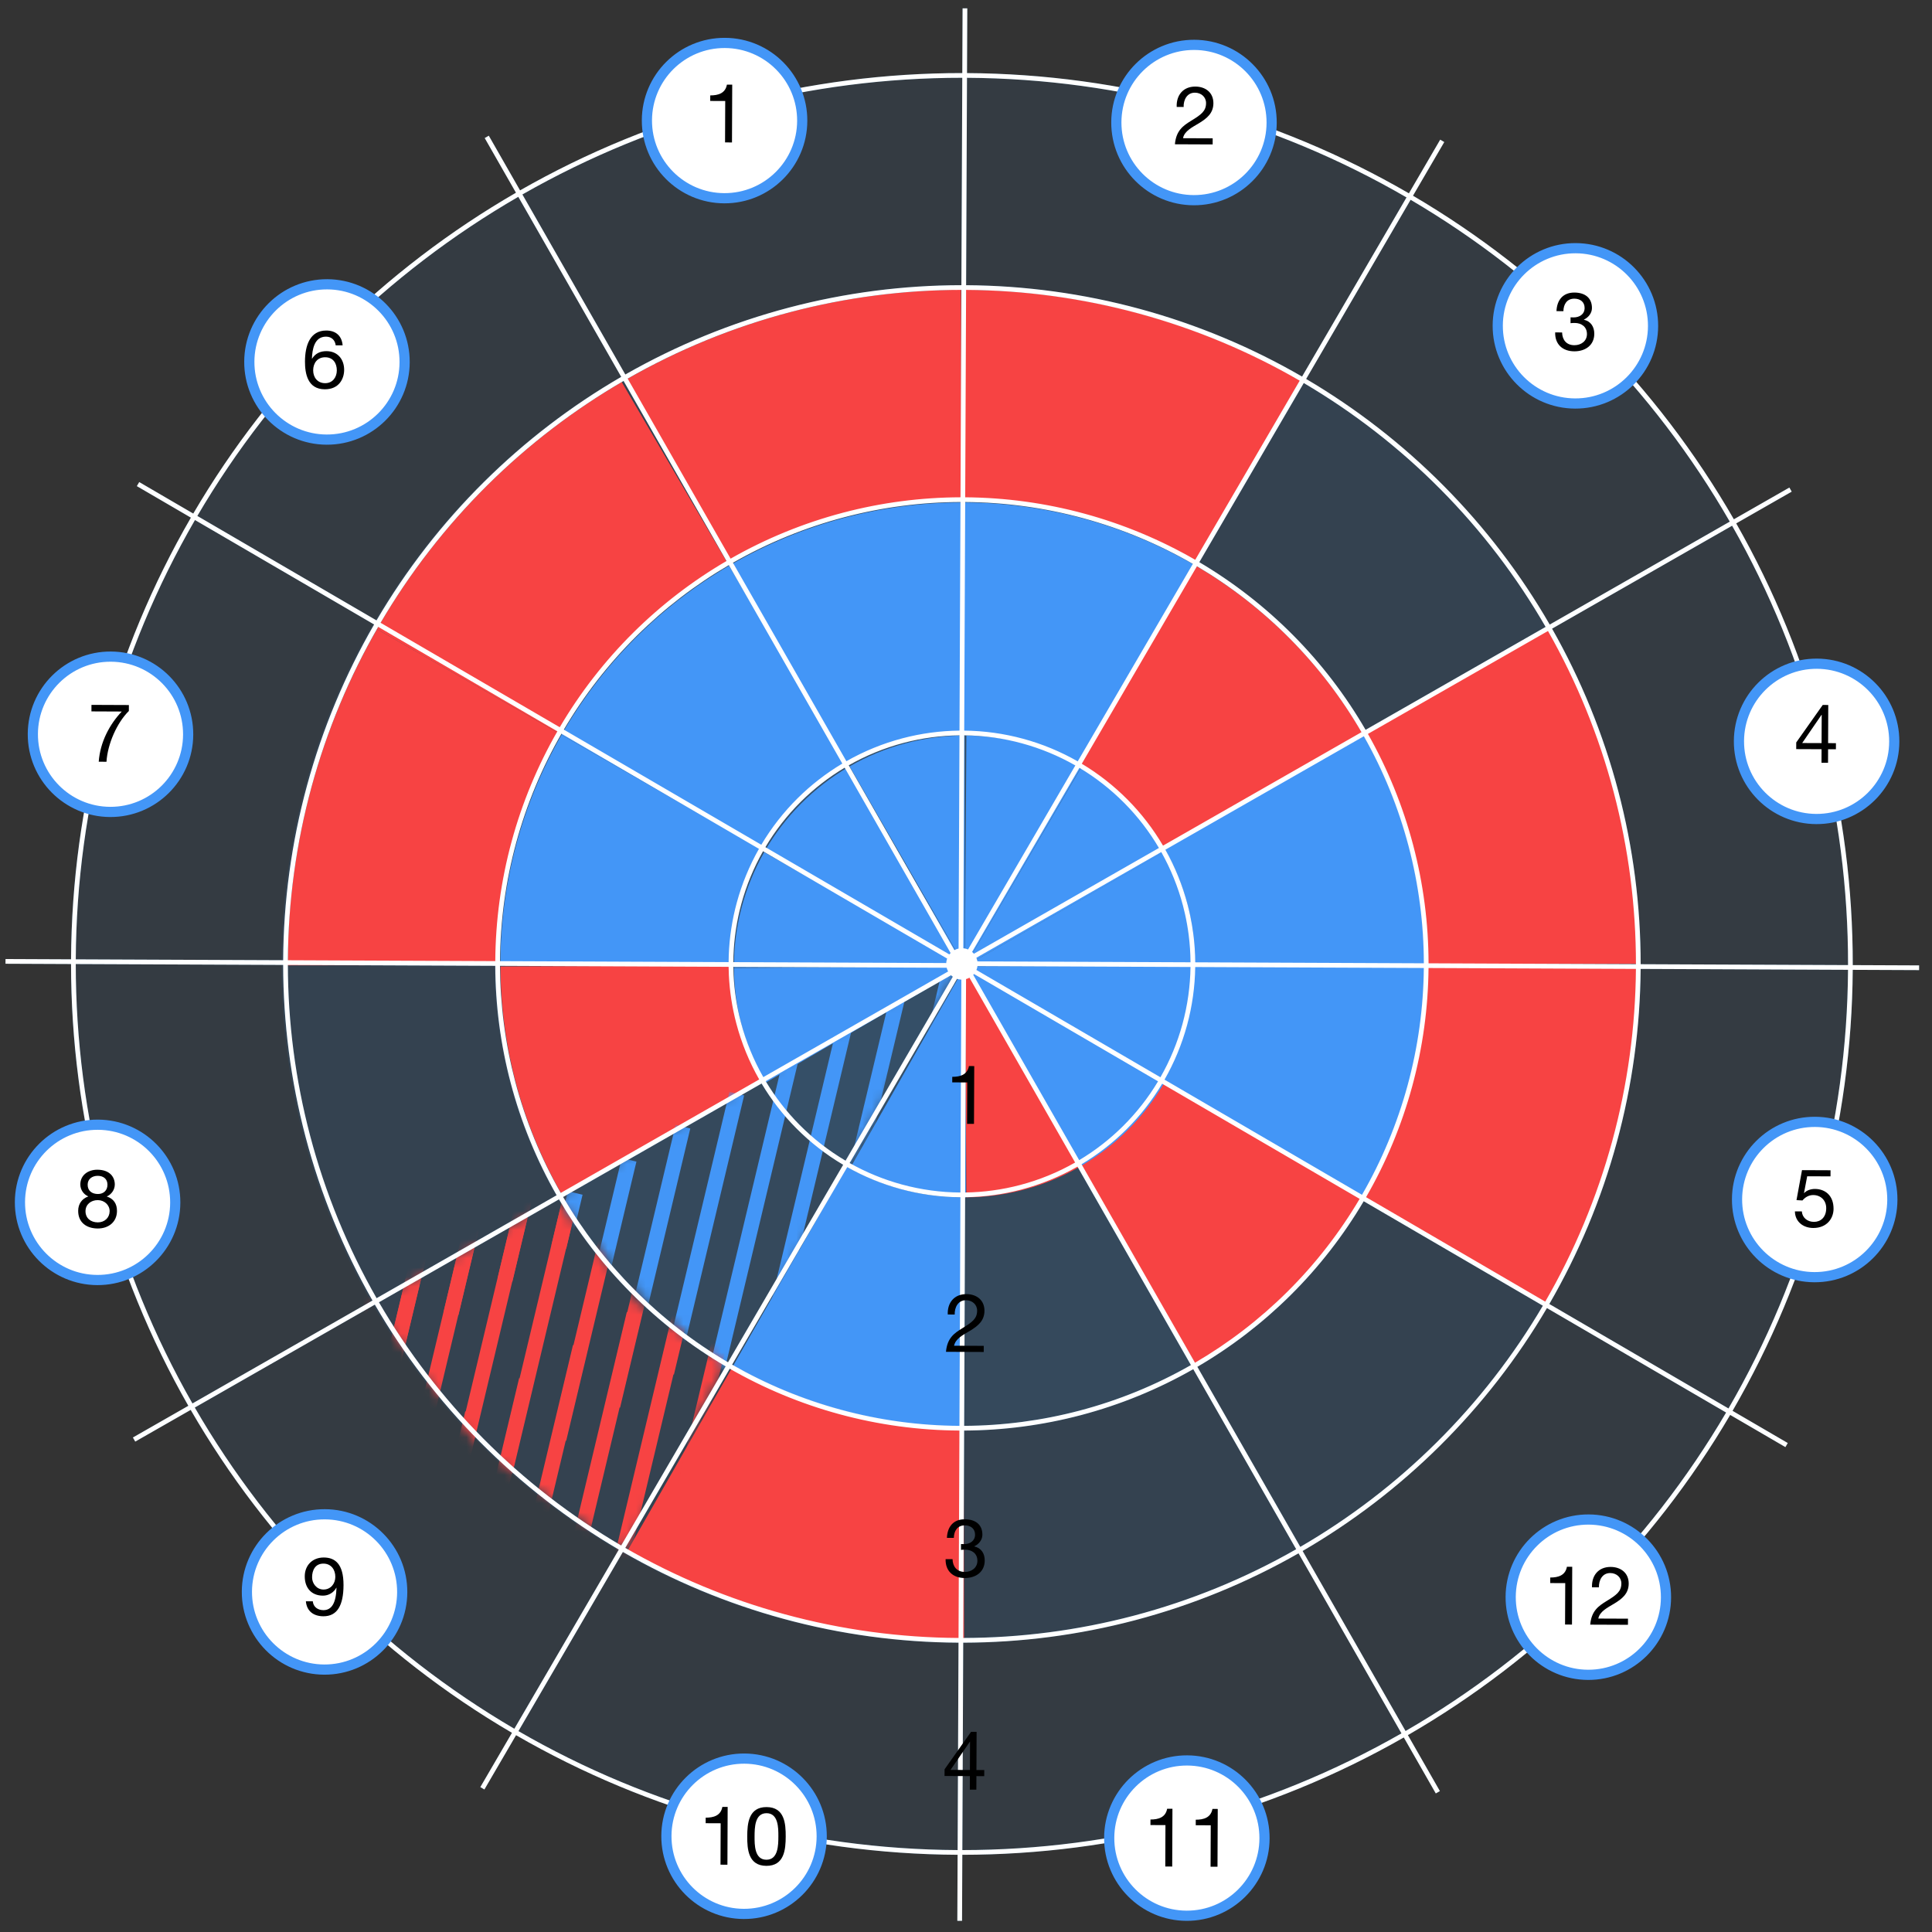 <svg width="205" height="205" viewBox="0 0 205 205" fill="none" xmlns="http://www.w3.org/2000/svg">
<rect x="0" y="0" width="205" height="205" fill="#333333" stroke="none"/>
<g style="mix-blend-mode:darken" opacity="0.3">
<path fill-rule="evenodd" clip-rule="evenodd" d="M102.637 0.887L102.608 7.756C110.783 7.803 118.954 8.91 126.91 11.077C134.85 13.24 142.438 16.421 149.496 20.515L152.816 14.82L153.248 15.072L149.928 20.767C156.935 24.881 163.412 29.899 169.183 35.718C174.955 41.538 179.92 48.058 183.976 55.101L189.866 51.733L190.114 52.167L184.225 55.535C188.259 62.625 191.376 70.239 193.472 78.195C195.563 86.131 196.603 94.269 196.592 102.406L203.632 102.436L203.63 102.936L196.59 102.906C196.536 111.054 195.429 119.196 193.269 127.125C191.107 135.061 187.929 142.646 183.837 149.701L189.695 153.116L189.444 153.548L183.585 150.133C179.47 157.144 174.45 163.625 168.628 169.398C162.847 175.131 156.376 180.068 149.388 184.109L152.784 190.049L152.349 190.297L148.954 184.358C141.823 188.432 134.161 191.577 126.151 193.688C118.271 195.764 110.19 196.804 102.11 196.808L102.08 203.815L101.58 203.813L101.61 196.807C93.405 196.767 85.206 195.659 77.221 193.484C69.327 191.334 61.78 188.177 54.757 184.117L51.399 189.877L50.967 189.625L54.325 183.866C47.271 179.738 40.752 174.696 34.948 168.843C29.214 163.061 24.276 156.589 20.235 149.6L14.35 152.964L14.102 152.53L19.986 149.166C15.913 142.036 12.769 134.375 10.659 126.367C8.579 118.475 7.54 110.382 7.539 102.291L0.584 102.261L0.586 101.761L7.54 101.791C7.582 93.597 8.69 85.41 10.862 77.436C13.017 69.525 16.183 61.962 20.256 54.926L14.521 51.582L14.773 51.151L20.507 54.494C24.63 47.458 29.663 40.955 35.503 35.163C41.285 29.429 47.758 24.491 54.748 20.45L51.431 14.649L51.866 14.401L55.181 20.201C62.311 16.128 69.972 12.984 77.98 10.874C85.888 8.79 93.999 7.75 102.108 7.754L102.137 0.885L102.637 0.887ZM11.344 77.568C13.488 69.699 16.637 62.177 20.688 55.178L39.698 66.262C36.612 71.606 34.213 77.347 32.577 83.351C30.924 89.419 30.08 95.651 30.046 101.886L8.04 101.793C8.082 93.643 9.184 85.499 11.344 77.568ZM33.059 83.483C34.684 77.52 37.066 71.82 40.13 66.514L59.142 77.599C57.043 81.249 55.409 85.168 54.293 89.266C53.159 93.429 52.579 97.704 52.553 101.982L30.546 101.889C30.58 95.697 31.418 89.509 33.059 83.483ZM40.382 66.082L59.394 77.166C61.544 73.513 64.164 70.134 67.2 67.123C70.176 64.172 73.501 61.624 77.088 59.528L66.166 40.422C60.915 43.47 56.051 47.186 51.703 51.498C47.296 55.869 43.496 60.775 40.382 66.082ZM54.775 89.398C55.88 85.342 57.497 81.463 59.574 77.85L80.53 90.069C79.516 91.857 78.725 93.772 78.18 95.772C77.68 97.607 77.396 99.485 77.326 101.369C77.318 101.609 77.312 101.848 77.311 102.088L53.053 101.984C53.078 97.75 53.653 93.519 54.775 89.398ZM59.825 77.418L80.781 89.636C81.847 87.842 83.139 86.182 84.634 84.7C86.066 83.28 87.659 82.047 89.376 81.022L77.336 59.962C73.787 62.036 70.497 64.558 67.552 67.478C64.547 70.458 61.954 73.802 59.825 77.418ZM78.663 95.904C79.196 93.946 79.971 92.072 80.963 90.321L100.498 101.711C100.483 101.754 100.469 101.797 100.457 101.841C100.426 101.954 100.408 102.07 100.401 102.186L77.811 102.09C77.812 101.856 77.817 101.622 77.826 101.388C77.894 99.542 78.173 97.702 78.663 95.904ZM100.449 102.686L77.812 102.59C77.815 102.872 77.824 103.155 77.837 103.437C77.918 105.127 78.176 106.81 78.61 108.46C79.15 110.507 79.953 112.466 80.992 114.29L100.603 103.079C100.538 102.961 100.488 102.835 100.453 102.704C100.452 102.698 100.45 102.692 100.449 102.686ZM100.909 103.48L81.244 114.722C82.248 116.401 83.454 117.959 84.843 119.36C86.306 120.835 87.947 122.11 89.72 123.158L101.101 103.639C101.033 103.591 100.969 103.538 100.909 103.48ZM101.548 103.864L90.153 123.408C91.891 124.388 93.75 125.154 95.691 125.683C97.727 126.238 99.817 126.522 101.909 126.535L102.006 103.946C101.878 103.941 101.752 103.922 101.628 103.888C101.601 103.881 101.574 103.873 101.548 103.864ZM102.506 103.888L102.409 126.533C104.372 126.506 106.333 126.24 108.248 125.735C110.295 125.196 112.254 124.393 114.079 123.353L102.867 103.742C102.753 103.804 102.632 103.853 102.506 103.888ZM103.268 103.435L114.51 123.101C116.189 122.098 117.747 120.891 119.148 119.502C120.592 118.07 121.844 116.468 122.879 114.738L103.345 103.349C103.32 103.379 103.295 103.407 103.268 103.435ZM103.605 102.922L123.132 114.307C124.143 112.536 124.931 110.638 125.471 108.654C126.01 106.674 126.294 104.641 126.322 102.606L103.717 102.51C103.707 102.58 103.693 102.649 103.675 102.718C103.656 102.787 103.632 102.855 103.605 102.922ZM103.711 102.01L126.323 102.106C126.316 101.142 126.252 100.179 126.13 99.22C126.033 98.458 125.9 97.699 125.73 96.947C125.667 96.663 125.597 96.381 125.523 96.099C124.998 94.104 124.222 92.193 123.221 90.409L103.6 101.626C103.631 101.7 103.658 101.776 103.678 101.855C103.692 101.906 103.703 101.958 103.711 102.01ZM103.337 101.201L122.972 89.976C121.952 88.244 120.718 86.638 119.29 85.199C117.86 83.757 116.261 82.507 114.534 81.472L103.144 101.007C103.18 101.038 103.216 101.071 103.25 101.105C103.28 101.136 103.309 101.168 103.337 101.201ZM102.718 100.745L114.102 81.219C112.33 80.206 110.429 79.417 108.442 78.876C106.434 78.328 104.372 78.044 102.308 78.024L102.212 100.619C102.31 100.627 102.408 100.645 102.504 100.671C102.577 100.691 102.649 100.715 102.718 100.745ZM101.712 100.65L101.808 78.024C99.817 78.045 97.828 78.312 95.886 78.823C93.839 79.363 91.88 80.165 90.056 81.205L101.268 100.816C101.385 100.751 101.51 100.702 101.641 100.667C101.665 100.661 101.688 100.655 101.712 100.65ZM100.866 101.121L89.625 81.457C87.945 82.46 86.387 83.667 84.986 85.056C83.523 86.507 82.257 88.132 81.213 89.888L100.737 101.272C100.777 101.219 100.82 101.169 100.866 101.121ZM20.939 54.746L39.95 65.83C43.087 60.485 46.913 55.545 51.351 51.143C55.73 46.8 60.629 43.057 65.918 39.988L54.996 20.884C48.044 24.904 41.606 29.815 35.855 35.518C30.046 41.279 25.04 47.748 20.939 54.746ZM8.039 102.293C8.04 110.341 9.074 118.39 11.142 126.239C13.241 134.206 16.369 141.826 20.42 148.918L39.525 137.996C36.423 132.566 34.029 126.731 32.422 120.632C30.846 114.651 30.054 108.519 30.045 102.386L8.039 102.293ZM30.545 102.389C30.554 108.477 31.341 114.566 32.906 120.504C34.502 126.561 36.879 132.355 39.959 137.748L59.064 126.826C56.935 123.095 55.29 119.086 54.186 114.896C53.114 110.827 52.569 106.655 52.552 102.482L30.545 102.389ZM53.052 102.484C53.07 106.614 53.609 110.742 54.67 114.769C55.763 118.917 57.39 122.884 59.498 126.578L80.558 114.538C79.497 112.677 78.677 110.678 78.127 108.588C77.684 106.908 77.422 105.194 77.338 103.473C77.324 103.178 77.315 102.883 77.312 102.588L53.052 102.484ZM35.303 168.491C29.6 162.741 24.689 156.303 20.669 149.352L39.774 138.43C42.843 143.718 46.586 148.616 50.928 152.995C55.342 157.445 60.298 161.281 65.661 164.423L54.577 183.434C47.56 179.328 41.076 174.313 35.303 168.491ZM51.283 152.643C46.972 148.295 43.255 143.432 40.208 138.181L59.314 127.259C61.41 130.846 63.958 134.171 66.909 137.146C69.933 140.195 73.326 142.824 76.998 144.979L65.913 163.991C60.588 160.871 55.666 157.062 51.283 152.643ZM67.264 136.794C64.344 133.85 61.823 130.56 59.748 127.011L80.81 114.97C81.835 116.687 83.068 118.281 84.488 119.713C85.982 121.219 87.657 122.521 89.468 123.591L77.249 144.547C73.616 142.414 70.257 139.811 67.264 136.794ZM55.009 183.685C61.994 187.724 69.501 190.863 77.353 193.002C85.295 195.165 93.451 196.267 101.612 196.307L101.706 174.3C95.459 174.269 89.216 173.425 83.136 171.769C77.149 170.138 71.424 167.747 66.093 164.674L55.009 183.685ZM66.345 164.242C71.638 167.293 77.322 169.667 83.268 171.286C89.305 172.931 95.504 173.769 101.708 173.8L101.802 151.793C97.513 151.77 93.226 151.19 89.052 150.053C84.971 148.942 81.068 147.317 77.43 145.23L66.345 164.242ZM77.682 144.798C81.282 146.863 85.145 148.471 89.184 149.571C93.315 150.696 97.558 151.271 101.804 151.293L101.907 127.036C99.772 127.023 97.638 126.733 95.56 126.167C93.576 125.626 91.676 124.843 89.9 123.841L77.682 144.798ZM126.024 193.204C118.186 195.269 110.149 196.304 102.112 196.308L102.206 174.301C108.327 174.289 114.447 173.497 120.416 171.924C126.517 170.316 132.353 167.921 137.784 164.819L148.706 183.924C141.613 187.977 133.991 191.105 126.024 193.204ZM120.289 171.44C114.362 173.002 108.285 173.789 102.208 173.801L102.302 151.794C106.463 151.774 110.624 151.229 114.682 150.16C118.873 149.055 122.882 147.411 126.614 145.28L137.536 164.385C132.142 167.466 126.347 169.844 120.289 171.44ZM114.555 149.676C110.539 150.735 106.422 151.274 102.304 151.294L102.407 127.035C104.414 127.007 106.418 126.736 108.375 126.22C110.465 125.669 112.465 124.849 114.327 123.788L126.366 144.846C122.672 146.955 118.703 148.583 114.555 149.676ZM149.14 183.675C156.09 179.656 162.526 174.745 168.276 169.043C174.067 163.301 179.06 156.854 183.154 149.881L164.142 138.796C161.013 144.116 157.199 149.034 152.779 153.418C148.402 157.759 143.504 161.501 138.217 164.57L149.14 183.675ZM137.969 164.136C143.218 161.089 148.081 157.373 152.427 153.063C156.816 148.71 160.603 143.827 163.71 138.544L144.699 127.46C142.556 131.089 139.95 134.444 136.932 137.437C133.957 140.387 130.634 142.935 127.047 145.03L137.969 164.136ZM126.799 144.596C130.348 142.522 133.636 140.001 136.58 137.082C139.567 134.12 142.146 130.799 144.267 127.208L123.312 114.991C122.254 116.759 120.975 118.395 119.5 119.858C118.068 121.278 116.475 122.511 114.759 123.536L126.799 144.596ZM192.787 126.994C190.636 134.888 187.475 142.432 183.406 149.449L164.394 138.364C167.498 133.002 169.911 127.239 171.554 121.21C173.195 115.185 174.038 109 174.084 102.81L196.09 102.904C196.037 111.008 194.935 119.107 192.787 126.994ZM171.071 121.078C169.44 127.065 167.045 132.788 163.962 138.113L144.951 127.029C147.069 123.359 148.716 119.417 149.839 115.294C150.961 111.175 151.541 106.947 151.578 102.714L173.584 102.808C173.538 108.955 172.701 115.096 171.071 121.078ZM149.357 115.162C148.245 119.243 146.615 123.145 144.519 126.777L123.564 114.559C124.597 112.751 125.402 110.813 125.954 108.787C126.505 106.764 126.794 104.687 126.822 102.609L151.078 102.712C151.041 106.901 150.467 111.086 149.357 115.162ZM196.092 102.404C196.103 94.311 195.069 86.216 192.989 78.322C190.903 70.408 187.803 62.836 183.79 55.783L164.686 66.705C167.748 72.096 170.115 77.882 171.708 83.929C173.296 89.954 174.088 96.132 174.086 102.31L196.092 102.404ZM173.586 102.308C173.588 96.174 172.801 90.039 171.225 84.057C169.643 78.052 167.293 72.306 164.252 66.953L145.147 77.874C147.238 81.566 148.855 85.526 149.946 89.664C151.03 93.778 151.574 97.996 151.58 102.214L173.586 102.308ZM151.08 102.212C151.074 98.037 150.535 93.863 149.462 89.791C148.383 85.696 146.783 81.776 144.713 78.123L123.655 90.161C124.678 91.982 125.47 93.933 126.007 95.971C126.113 96.373 126.208 96.778 126.294 97.184C126.431 97.838 126.542 98.496 126.626 99.157C126.751 100.137 126.817 101.123 126.823 102.109L151.08 102.212ZM168.828 36.071C174.569 41.859 179.507 48.344 183.542 55.349L164.437 66.271C161.353 60.929 157.583 55.983 153.202 51.566C148.822 47.149 143.907 43.338 138.592 40.21L149.676 21.199C156.645 25.291 163.088 30.283 168.828 36.071ZM152.847 51.918C157.197 56.304 160.941 61.215 164.003 66.519L144.899 77.441C142.788 73.8 140.212 70.428 137.223 67.414C134.233 64.399 130.88 61.794 127.256 59.652L138.34 40.642C143.618 43.748 148.498 47.532 152.847 51.918ZM136.868 67.766C139.826 70.749 142.375 74.086 144.465 77.689L123.406 89.728C122.365 87.957 121.104 86.316 119.645 84.846C118.184 83.373 116.551 82.096 114.786 81.039L127.004 60.084C130.591 62.204 133.909 64.782 136.868 67.766ZM149.244 20.947C142.224 16.875 134.676 13.711 126.778 11.56C118.864 9.404 110.738 8.302 102.605 8.256L102.512 30.261C108.73 30.3 114.943 31.144 120.994 32.792C127.028 34.436 132.795 36.85 138.16 39.958L149.244 20.947ZM137.908 40.39C132.58 37.304 126.854 34.907 120.863 33.275C114.854 31.638 108.684 30.8 102.51 30.761L102.416 52.767C106.676 52.797 110.934 53.377 115.08 54.507C119.206 55.631 123.152 57.28 126.824 59.4L137.908 40.39ZM126.572 59.832C122.937 57.734 119.033 56.102 114.948 54.989C110.844 53.871 106.631 53.297 102.414 53.267L102.31 77.523C104.418 77.544 106.523 77.834 108.574 78.392C110.603 78.945 112.544 79.751 114.355 80.787L126.572 59.832ZM78.107 11.358C85.973 9.285 94.04 8.251 102.105 8.254L102.012 30.26C95.862 30.265 89.712 31.057 83.714 32.637C77.615 34.244 71.781 36.638 66.351 39.739L55.429 20.634C62.522 16.584 70.141 13.457 78.107 11.358ZM83.841 33.121C89.797 31.552 95.903 30.765 102.01 30.76L101.916 52.766C97.726 52.779 93.536 53.324 89.45 54.4C85.26 55.504 81.252 57.148 77.521 59.278L66.599 40.173C71.992 37.094 77.785 34.717 83.841 33.121ZM89.577 54.884C93.621 53.818 97.767 53.279 101.914 53.266L101.81 77.523C99.776 77.544 97.743 77.816 95.759 78.339C93.669 78.89 91.669 79.709 89.808 80.77L77.769 59.712C81.462 57.604 85.43 55.977 89.577 54.884Z" fill="#0284D2"/>
</g>
<g opacity="0.8">
<circle cx="101.811" cy="102.333" r="24.421" fill="#4396F7" fill-opacity="0.1"/>
<circle cx="101.811" cy="102.333" r="49.323" fill="#4396F7" fill-opacity="0.1"/>
<circle cx="101.811" cy="102.332" r="71.955" fill="#4396F7" fill-opacity="0.1"/>
<circle cx="101.81" cy="102.333" r="94.309" fill="#4396F7" fill-opacity="0.1"/>
</g>
<path d="M173.709 102.27C173.698 89.754 170.406 77.461 164.161 66.615L144.805 77.759C149.102 85.221 151.367 93.679 151.374 102.29L173.709 102.27Z" fill="#F74343"/>
<path d="M101.967 30.747C89.452 30.773 77.162 34.08 66.323 40.337L77.491 59.68C84.948 55.375 93.403 53.1 102.014 53.082L101.967 30.747Z" fill="#F74343"/>
<path d="M65.969 40.538C55.165 46.856 46.207 55.896 39.987 66.757L59.369 77.856C63.648 70.384 69.811 64.165 77.244 59.818L65.969 40.538Z" fill="#F74343"/>
<path d="M39.998 66.756C33.778 77.616 30.515 89.917 30.532 102.432L52.867 102.401C52.855 93.791 55.1 85.327 59.38 77.856L39.998 66.756Z" fill="#F74343"/>
<path d="M66.612 164.492C77.48 170.7 89.784 173.95 102.299 173.919L102.244 151.584C93.633 151.606 85.168 149.37 77.691 145.099L66.612 164.492Z" fill="#F74343"/>
<path d="M164.062 138.227C170.337 127.398 173.664 115.114 173.71 102.599L151.375 102.517C151.343 111.127 149.055 119.579 144.737 127.029L164.062 138.227Z" fill="#F74343"/>
<path d="M137.959 40.364C127.125 34.098 114.838 30.782 102.323 30.746L102.258 53.081C110.869 53.105 119.322 55.387 126.776 59.698L137.959 40.364Z" fill="#F74343"/>
<path d="M151.137 102.289C151.13 93.72 148.875 85.302 144.599 77.875L123.529 90.007C125.684 93.749 126.82 97.992 126.824 102.311L151.137 102.289Z" fill="#4396F7"/>
<path d="M144.629 77.924C140.361 70.492 134.22 64.309 126.818 59.991L114.567 80.992C118.298 83.169 121.393 86.285 123.544 90.031L144.629 77.924Z" fill="#F74343"/>
<path d="M102.012 53.315C93.442 53.333 85.027 55.597 77.605 59.882L89.762 80.938C93.502 78.778 97.744 77.637 102.063 77.628L102.012 53.315Z" fill="#4396F7"/>
<path d="M77.363 60.019C69.965 64.345 63.831 70.535 59.572 77.972L80.671 90.055C82.817 86.307 85.909 83.187 89.637 81.006L77.363 60.019Z" fill="#4396F7"/>
<path d="M59.579 77.971C55.32 85.407 53.085 93.83 53.097 102.4L77.41 102.366C77.404 98.047 78.53 93.802 80.677 90.054L59.579 77.971Z" fill="#4396F7"/>
<path d="M53.099 102.549C53.137 111.119 55.42 119.529 59.723 126.941L80.75 114.735C78.582 111 77.431 106.761 77.412 102.442L53.099 102.549Z" fill="#F74343"/>
<path d="M77.802 144.896C85.243 149.147 93.669 151.373 102.238 151.351L102.178 127.038C97.859 127.049 93.612 125.927 89.862 123.785L77.802 144.896Z" fill="#4396F7"/>
<path d="M126.808 144.668C134.211 140.351 140.353 134.169 144.621 126.737L123.538 114.628C121.387 118.373 118.291 121.489 114.56 123.665L126.808 144.668Z" fill="#F74343"/>
<path d="M144.532 126.91C148.828 119.496 151.106 111.084 151.137 102.514L126.824 102.425C126.808 106.744 125.66 110.983 123.495 114.72L144.532 126.91Z" fill="#4396F7"/>
<path d="M126.656 59.9C119.238 55.609 110.825 53.338 102.255 53.313L102.185 77.626C106.504 77.639 110.744 78.783 114.483 80.946L126.656 59.9Z" fill="#4396F7"/>
<mask id="mask0" mask-type="alpha" maskUnits="userSpaceOnUse" x="59" y="101" width="44" height="45">
<path d="M77.439 145.616L102.306 101.429L59.13 127.11C59.13 127.11 66.506 135.991 68.383 137.741C70.261 139.491 77.439 145.616 77.439 145.616Z" fill="#F74343"/>
</mask>
<g mask="url(#mask0)">
<path fill-rule="evenodd" clip-rule="evenodd" d="M48.823 133.422L40.828 166.934L42.39 167.307L50.385 133.795L48.823 133.422ZM83.112 112.343L75.117 145.854L76.68 146.227L84.675 112.716L83.112 112.343ZM109.407 124.775L117.402 91.263L118.964 91.636L110.969 125.147L109.407 124.775ZM65.967 122.883L57.972 156.394L59.535 156.767L67.53 123.255L65.967 122.883ZM92.262 135.314L100.257 101.803L101.82 102.176L93.824 135.687L92.262 135.314ZM134.546 80.723L126.551 114.235L128.114 114.608L136.109 81.096L134.546 80.723ZM46.542 163.421L54.538 129.909L56.1 130.282L48.105 163.794L46.542 163.421ZM88.827 108.829L80.832 142.341L82.395 142.714L90.39 109.202L88.827 108.829ZM115.121 121.261L123.116 87.75L124.679 88.123L116.684 121.634L115.121 121.261ZM71.682 119.369L63.687 152.881L65.25 153.254L73.245 119.742L71.682 119.369ZM97.977 131.801L105.972 98.29L107.534 98.662L99.539 132.174L97.977 131.801ZM140.261 77.21L132.266 110.721L133.829 111.094L141.824 77.583L140.261 77.21ZM52.257 159.907L60.252 126.396L61.815 126.769L53.82 160.28L52.257 159.907ZM94.542 105.316L86.547 138.828L88.109 139.201L96.105 105.689L94.542 105.316ZM120.836 117.748L128.831 84.237L130.394 84.609L122.399 118.121L120.836 117.748ZM77.397 115.856L69.402 149.368L70.965 149.74L78.96 116.229L77.397 115.856ZM103.692 128.288L111.687 94.776L113.249 95.149L105.254 128.661L103.692 128.288ZM145.976 73.697L137.981 107.208L139.544 107.581L147.539 74.069L145.976 73.697Z" fill="#4396F7"/>
</g>
<path d="M126.879 102.548C126.879 98.265 125.756 94.056 123.622 90.342L102.379 102.548H126.879Z" fill="#4396F7"/>
<path d="M123.636 90.367C121.507 86.65 118.44 83.557 114.742 81.396L102.379 102.548L123.636 90.367Z" fill="#4396F7"/>
<path d="M102.348 78.048C98.065 78.053 93.858 79.181 90.147 81.319L102.377 102.548L102.348 78.048Z" fill="#4396F7"/>
<path d="M90.011 81.395C86.313 83.556 83.246 86.649 81.116 90.366L102.373 102.548L90.011 81.395Z" fill="#4396F7"/>
<path d="M81.088 90.423C78.969 94.145 77.862 98.358 77.878 102.641L102.378 102.548L81.088 90.423Z" fill="#4396F7"/>
<path d="M77.879 102.705C77.907 106.988 79.057 111.189 81.215 114.889L102.379 102.547L77.879 102.705Z" fill="#4396F7"/>
<path d="M90.266 123.844C93.989 125.962 98.203 127.066 102.486 127.048L102.38 102.548L90.266 123.844Z" fill="#4396F7"/>
<path d="M102.545 127.047C106.828 127.018 111.029 125.867 114.728 123.708L102.38 102.548L102.545 127.047Z" fill="#F74343"/>
<path d="M114.763 123.682C118.459 121.517 121.522 118.421 123.648 114.703L102.379 102.542L114.763 123.682Z" fill="#4396F7"/>
<path d="M123.669 114.673C125.789 110.951 126.896 106.738 126.88 102.455L102.38 102.548L123.669 114.673Z" fill="#4396F7"/>
<path d="M114.725 81.386C111.026 79.228 106.825 78.076 102.542 78.048L102.378 102.547L114.725 81.386Z" fill="#4396F7"/>
<mask id="mask1" mask-type="alpha" maskUnits="userSpaceOnUse" x="39" y="127" width="38" height="38">
<path d="M66.246 164.465L76.971 144.825L67.538 138.236L59.01 127.381L39.498 138.236C39.498 138.236 48.992 151.732 50.87 153.482C52.747 155.232 66.246 164.465 66.246 164.465Z" fill="#F74343"/>
</mask>
<g mask="url(#mask1)">
<path fill-rule="evenodd" clip-rule="evenodd" d="M32.222 160.292L24.227 193.803L25.79 194.176L33.785 160.664L32.222 160.292ZM66.511 139.212L58.517 172.723L60.079 173.096L68.074 139.585L66.511 139.212ZM92.806 151.644L100.801 118.132L102.364 118.505L94.369 152.017L92.806 151.644ZM49.367 149.752L41.372 183.263L42.934 183.636L50.929 150.125L49.367 149.752ZM75.661 162.184L83.656 128.672L85.219 129.045L77.224 162.556L75.661 162.184ZM117.946 107.592L109.951 141.104L111.513 141.477L119.508 107.965L117.946 107.592ZM29.942 190.29L37.937 156.778L39.5 157.151L31.505 190.663L29.942 190.29ZM72.226 135.699L64.231 169.21L65.794 169.583L73.789 136.071L72.226 135.699ZM98.521 148.13L106.516 114.619L108.079 114.992L100.084 148.503L98.521 148.13ZM55.082 146.238L47.087 179.75L48.649 180.123L56.644 146.611L55.082 146.238ZM81.376 158.67L89.371 125.159L90.934 125.532L82.939 159.043L81.376 158.67ZM123.661 104.079L115.666 137.591L117.228 137.963L125.223 104.452L123.661 104.079ZM35.657 186.777L43.652 153.265L45.215 153.638L37.219 187.149L35.657 186.777ZM77.941 132.185L69.946 165.697L71.509 166.07L79.504 132.558L77.941 132.185ZM104.236 144.617L112.231 111.106L113.793 111.478L105.798 144.99L104.236 144.617ZM60.797 142.725L52.802 176.237L54.364 176.61L62.359 143.098L60.797 142.725ZM87.091 155.157L95.086 121.645L96.649 122.018L88.654 155.53L87.091 155.157ZM129.376 100.566L121.38 134.077L122.943 134.45L130.938 100.939L129.376 100.566Z" fill="#F74343"/>
<path fill-rule="evenodd" clip-rule="evenodd" d="M32.222 140.071L24.227 173.582L25.79 173.955L33.785 140.444L32.222 140.071ZM66.511 118.991L58.517 152.503L60.079 152.876L68.074 119.364L66.511 118.991ZM92.806 131.423L100.801 97.912L102.364 98.284L94.369 131.796L92.806 131.423ZM49.367 129.531L41.372 163.043L42.934 163.415L50.929 129.904L49.367 129.531ZM75.661 141.963L83.656 108.451L85.219 108.824L77.224 142.336L75.661 141.963ZM117.946 87.372L109.951 120.883L111.513 121.256L119.508 87.744L117.946 87.372ZM29.942 170.069L37.937 136.558L39.5 136.93L31.505 170.442L29.942 170.069ZM72.226 115.478L64.231 148.989L65.794 149.362L73.789 115.851L72.226 115.478ZM98.521 127.91L106.516 94.398L108.079 94.771L100.084 128.283L98.521 127.91ZM55.082 126.018L47.087 159.529L48.649 159.902L56.644 126.391L55.082 126.018ZM81.376 138.45L89.371 104.938L90.934 105.311L82.939 138.822L81.376 138.45ZM123.661 83.858L115.666 117.37L117.228 117.743L125.223 84.231L123.661 83.858ZM35.657 166.556L43.652 133.044L45.215 133.417L37.219 166.929L35.657 166.556ZM77.941 111.965L69.946 145.476L71.509 145.849L79.504 112.337L77.941 111.965ZM104.236 124.396L112.231 90.885L113.793 91.258L105.798 124.769L104.236 124.396ZM60.797 122.504L52.802 156.016L54.364 156.389L62.359 122.877L60.797 122.504ZM87.091 134.936L95.086 101.425L96.649 101.798L88.654 135.309L87.091 134.936ZM129.376 80.345L121.38 113.857L122.943 114.229L130.938 80.718L129.376 80.345Z" fill="#F74343"/>
<path fill-rule="evenodd" clip-rule="evenodd" d="M32.222 119.693L24.227 153.204L25.79 153.577L33.785 120.066L32.222 119.693ZM66.511 98.613L58.517 132.125L60.079 132.498L68.074 98.986L66.511 98.613ZM92.806 111.045L100.801 77.534L102.364 77.906L94.369 111.418L92.806 111.045ZM49.367 109.153L41.372 142.665L42.934 143.037L50.929 109.526L49.367 109.153ZM75.661 121.585L83.656 88.073L85.219 88.446L77.224 121.958L75.661 121.585ZM117.946 66.994L109.951 100.505L111.513 100.878L119.508 67.367L117.946 66.994ZM29.942 149.691L37.937 116.18L39.5 116.552L31.505 150.064L29.942 149.691ZM72.226 95.1L64.231 128.612L65.794 128.984L73.789 95.473L72.226 95.1ZM98.521 107.532L106.516 74.02L108.079 74.393L100.084 107.905L98.521 107.532ZM55.082 105.64L47.087 139.151L48.649 139.524L56.644 106.013L55.082 105.64ZM81.376 118.072L89.371 84.56L90.934 84.933L82.939 118.444L81.376 118.072ZM123.661 63.48L115.666 96.992L117.228 97.365L125.223 63.853L123.661 63.48ZM35.657 146.178L43.652 112.666L45.215 113.039L37.219 146.551L35.657 146.178ZM77.941 91.587L69.946 125.098L71.509 125.471L79.504 91.96L77.941 91.587ZM104.236 104.019L112.231 70.507L113.793 70.88L105.798 104.391L104.236 104.019ZM60.797 102.127L52.802 135.638L54.364 136.011L62.359 102.499L60.797 102.127ZM87.091 114.558L95.086 81.047L96.649 81.42L88.654 114.931L87.091 114.558ZM129.376 59.967L121.38 93.479L122.943 93.852L130.938 60.34L129.376 59.967Z" fill="#F74343"/>
</g>
<g style="mix-blend-mode:screen">
<path fill-rule="evenodd" clip-rule="evenodd" d="M102.637 0.887L102.608 7.756C110.783 7.803 118.954 8.91 126.91 11.077C134.85 13.24 142.438 16.421 149.496 20.515L152.816 14.82L153.248 15.072L149.928 20.767C156.935 24.881 163.412 29.899 169.183 35.718C174.955 41.538 179.92 48.058 183.976 55.101L189.866 51.733L190.114 52.167L184.225 55.535C188.259 62.625 191.376 70.239 193.472 78.195C195.563 86.131 196.603 94.269 196.592 102.406L203.632 102.436L203.63 102.936L196.59 102.906C196.536 111.054 195.429 119.196 193.269 127.125C191.107 135.061 187.929 142.646 183.837 149.701L189.695 153.116L189.444 153.548L183.585 150.133C179.47 157.144 174.45 163.625 168.628 169.398C162.847 175.131 156.376 180.068 149.388 184.109L152.784 190.049L152.349 190.297L148.954 184.358C141.823 188.432 134.161 191.577 126.151 193.688C118.271 195.764 110.19 196.804 102.11 196.808L102.08 203.815L101.58 203.813L101.61 196.807C93.405 196.767 85.206 195.659 77.221 193.484C69.327 191.334 61.78 188.177 54.757 184.117L51.399 189.877L50.967 189.625L54.325 183.866C47.271 179.738 40.752 174.696 34.948 168.843C29.214 163.061 24.276 156.589 20.235 149.6L14.35 152.964L14.102 152.53L19.986 149.166C15.913 142.036 12.769 134.375 10.659 126.367C8.579 118.475 7.54 110.382 7.539 102.291L0.584 102.261L0.586 101.761L7.54 101.791C7.582 93.597 8.69 85.41 10.862 77.436C13.017 69.525 16.183 61.962 20.256 54.926L14.521 51.582L14.773 51.151L20.507 54.494C24.63 47.458 29.663 40.955 35.503 35.163C41.285 29.429 47.758 24.491 54.748 20.45L51.431 14.649L51.866 14.401L55.181 20.201C62.311 16.128 69.972 12.984 77.98 10.874C85.888 8.79 93.999 7.75 102.108 7.754L102.137 0.885L102.637 0.887ZM11.344 77.568C13.488 69.699 16.637 62.177 20.688 55.178L39.698 66.262C36.612 71.606 34.213 77.347 32.577 83.351C30.924 89.419 30.08 95.651 30.046 101.886L8.04 101.793C8.082 93.643 9.184 85.499 11.344 77.568ZM33.059 83.483C34.684 77.52 37.066 71.82 40.13 66.514L59.142 77.599C57.043 81.249 55.409 85.168 54.293 89.266C53.159 93.429 52.579 97.704 52.553 101.982L30.546 101.889C30.58 95.697 31.418 89.509 33.059 83.483ZM40.382 66.082L59.394 77.166C61.544 73.513 64.164 70.134 67.2 67.123C70.176 64.172 73.501 61.624 77.088 59.528L66.166 40.422C60.915 43.47 56.051 47.186 51.703 51.498C47.296 55.869 43.496 60.775 40.382 66.082ZM54.775 89.398C55.88 85.342 57.497 81.463 59.574 77.85L80.53 90.069C79.516 91.857 78.725 93.772 78.18 95.772C77.68 97.607 77.396 99.485 77.326 101.369C77.318 101.609 77.312 101.848 77.311 102.088L53.053 101.984C53.078 97.75 53.653 93.519 54.775 89.398ZM59.825 77.418L80.781 89.636C81.847 87.842 83.139 86.182 84.634 84.7C86.066 83.28 87.659 82.047 89.376 81.022L77.336 59.962C73.787 62.036 70.497 64.558 67.552 67.478C64.547 70.458 61.954 73.802 59.825 77.418ZM78.663 95.904C79.196 93.946 79.971 92.072 80.963 90.321L100.498 101.711C100.483 101.754 100.469 101.797 100.457 101.841C100.426 101.954 100.408 102.07 100.401 102.186L77.811 102.09C77.812 101.856 77.817 101.622 77.826 101.388C77.894 99.542 78.173 97.702 78.663 95.904ZM100.449 102.686L77.812 102.59C77.815 102.872 77.824 103.155 77.837 103.437C77.918 105.127 78.176 106.81 78.61 108.46C79.15 110.507 79.953 112.466 80.992 114.29L100.603 103.079C100.538 102.961 100.488 102.835 100.453 102.704C100.452 102.698 100.45 102.692 100.449 102.686ZM100.909 103.48L81.244 114.722C82.248 116.401 83.454 117.959 84.843 119.36C86.306 120.835 87.947 122.11 89.72 123.158L101.101 103.639C101.033 103.591 100.969 103.538 100.909 103.48ZM101.548 103.864L90.153 123.408C91.891 124.388 93.75 125.154 95.691 125.683C97.727 126.238 99.817 126.522 101.909 126.535L102.006 103.946C101.878 103.941 101.752 103.922 101.628 103.888C101.601 103.881 101.574 103.873 101.548 103.864ZM102.506 103.888L102.409 126.533C104.372 126.506 106.333 126.24 108.248 125.735C110.295 125.196 112.254 124.393 114.079 123.353L102.867 103.742C102.753 103.804 102.632 103.853 102.506 103.888ZM103.268 103.435L114.51 123.101C116.189 122.098 117.747 120.891 119.148 119.502C120.592 118.07 121.844 116.468 122.879 114.738L103.345 103.349C103.32 103.379 103.295 103.407 103.268 103.435ZM103.605 102.922L123.132 114.307C124.143 112.536 124.931 110.638 125.471 108.654C126.01 106.674 126.294 104.641 126.322 102.606L103.717 102.51C103.707 102.58 103.693 102.649 103.675 102.718C103.656 102.787 103.632 102.855 103.605 102.922ZM103.711 102.01L126.323 102.106C126.316 101.142 126.252 100.179 126.13 99.22C126.033 98.458 125.9 97.699 125.73 96.947C125.667 96.663 125.597 96.381 125.523 96.099C124.998 94.104 124.222 92.193 123.221 90.409L103.6 101.626C103.631 101.7 103.658 101.776 103.678 101.855C103.692 101.906 103.703 101.958 103.711 102.01ZM103.337 101.201L122.972 89.976C121.952 88.244 120.718 86.638 119.29 85.199C117.86 83.757 116.261 82.507 114.534 81.472L103.144 101.007C103.18 101.038 103.216 101.071 103.25 101.105C103.28 101.136 103.309 101.168 103.337 101.201ZM102.718 100.745L114.102 81.219C112.33 80.206 110.429 79.417 108.442 78.876C106.434 78.328 104.372 78.044 102.308 78.024L102.212 100.619C102.31 100.627 102.408 100.645 102.504 100.671C102.577 100.691 102.649 100.715 102.718 100.745ZM101.712 100.65L101.808 78.024C99.817 78.045 97.828 78.312 95.886 78.823C93.839 79.363 91.88 80.165 90.056 81.205L101.268 100.816C101.385 100.751 101.51 100.702 101.641 100.667C101.665 100.661 101.688 100.655 101.712 100.65ZM100.866 101.121L89.625 81.457C87.945 82.46 86.387 83.667 84.986 85.056C83.523 86.507 82.257 88.132 81.213 89.888L100.737 101.272C100.777 101.219 100.82 101.169 100.866 101.121ZM20.939 54.746L39.95 65.83C43.087 60.485 46.913 55.545 51.351 51.143C55.73 46.8 60.629 43.057 65.918 39.988L54.996 20.884C48.044 24.904 41.606 29.815 35.855 35.518C30.046 41.279 25.04 47.748 20.939 54.746ZM8.039 102.293C8.04 110.341 9.074 118.39 11.142 126.239C13.241 134.206 16.369 141.826 20.42 148.918L39.525 137.996C36.423 132.566 34.029 126.731 32.422 120.632C30.846 114.651 30.054 108.519 30.045 102.386L8.039 102.293ZM30.545 102.389C30.554 108.477 31.341 114.566 32.906 120.504C34.502 126.561 36.879 132.355 39.959 137.748L59.064 126.826C56.935 123.095 55.29 119.086 54.186 114.896C53.114 110.827 52.569 106.655 52.552 102.482L30.545 102.389ZM53.052 102.484C53.07 106.614 53.609 110.742 54.67 114.769C55.763 118.917 57.39 122.884 59.498 126.578L80.558 114.538C79.497 112.677 78.677 110.678 78.127 108.588C77.684 106.908 77.422 105.194 77.338 103.473C77.324 103.178 77.315 102.883 77.312 102.588L53.052 102.484ZM35.303 168.491C29.6 162.741 24.689 156.303 20.669 149.352L39.774 138.43C42.843 143.718 46.586 148.616 50.928 152.995C55.342 157.445 60.298 161.281 65.661 164.423L54.577 183.434C47.56 179.328 41.076 174.313 35.303 168.491ZM51.283 152.643C46.972 148.295 43.255 143.432 40.208 138.181L59.314 127.259C61.41 130.846 63.958 134.171 66.909 137.146C69.933 140.195 73.326 142.824 76.998 144.979L65.913 163.991C60.588 160.871 55.666 157.062 51.283 152.643ZM67.264 136.794C64.344 133.85 61.823 130.56 59.748 127.011L80.81 114.97C81.835 116.687 83.068 118.281 84.488 119.713C85.982 121.219 87.657 122.521 89.468 123.591L77.249 144.547C73.616 142.414 70.257 139.811 67.264 136.794ZM55.009 183.685C61.994 187.724 69.501 190.863 77.353 193.002C85.295 195.165 93.451 196.267 101.612 196.307L101.706 174.3C95.459 174.269 89.216 173.425 83.136 171.769C77.149 170.138 71.424 167.747 66.093 164.674L55.009 183.685ZM66.345 164.242C71.638 167.293 77.322 169.667 83.268 171.286C89.305 172.931 95.504 173.769 101.708 173.8L101.802 151.793C97.513 151.77 93.226 151.19 89.052 150.053C84.971 148.942 81.068 147.317 77.43 145.23L66.345 164.242ZM77.682 144.798C81.282 146.863 85.145 148.471 89.184 149.571C93.315 150.696 97.558 151.271 101.804 151.293L101.907 127.036C99.772 127.023 97.638 126.733 95.56 126.167C93.576 125.626 91.676 124.843 89.9 123.841L77.682 144.798ZM126.024 193.204C118.186 195.269 110.149 196.304 102.112 196.308L102.206 174.301C108.327 174.289 114.447 173.497 120.416 171.924C126.517 170.316 132.353 167.921 137.784 164.819L148.706 183.924C141.613 187.977 133.991 191.105 126.024 193.204ZM120.289 171.44C114.362 173.002 108.285 173.789 102.208 173.801L102.302 151.794C106.463 151.774 110.624 151.229 114.682 150.16C118.873 149.055 122.882 147.411 126.614 145.28L137.536 164.385C132.142 167.466 126.347 169.844 120.289 171.44ZM114.555 149.676C110.539 150.735 106.422 151.274 102.304 151.294L102.407 127.035C104.414 127.007 106.418 126.736 108.375 126.22C110.465 125.669 112.465 124.849 114.327 123.788L126.366 144.846C122.672 146.955 118.703 148.583 114.555 149.676ZM149.14 183.675C156.09 179.656 162.526 174.745 168.276 169.043C174.067 163.301 179.06 156.854 183.154 149.881L164.142 138.796C161.013 144.116 157.199 149.034 152.779 153.418C148.402 157.759 143.504 161.501 138.217 164.57L149.14 183.675ZM137.969 164.136C143.218 161.089 148.081 157.373 152.427 153.063C156.816 148.71 160.603 143.827 163.71 138.544L144.699 127.46C142.556 131.089 139.95 134.444 136.932 137.437C133.957 140.387 130.634 142.935 127.047 145.03L137.969 164.136ZM126.799 144.596C130.348 142.522 133.636 140.001 136.58 137.082C139.567 134.12 142.146 130.799 144.267 127.208L123.312 114.991C122.254 116.759 120.975 118.395 119.5 119.858C118.068 121.278 116.475 122.511 114.759 123.536L126.799 144.596ZM192.787 126.994C190.636 134.888 187.475 142.432 183.406 149.449L164.394 138.364C167.498 133.002 169.911 127.239 171.554 121.21C173.195 115.185 174.038 109 174.084 102.81L196.09 102.904C196.037 111.008 194.935 119.107 192.787 126.994ZM171.071 121.078C169.44 127.065 167.045 132.788 163.962 138.113L144.951 127.029C147.069 123.359 148.716 119.417 149.839 115.294C150.961 111.175 151.541 106.947 151.578 102.714L173.584 102.808C173.538 108.955 172.701 115.096 171.071 121.078ZM149.357 115.162C148.245 119.243 146.615 123.145 144.519 126.777L123.564 114.559C124.597 112.751 125.402 110.813 125.954 108.787C126.505 106.764 126.794 104.687 126.822 102.609L151.078 102.712C151.041 106.901 150.467 111.086 149.357 115.162ZM196.092 102.404C196.103 94.311 195.069 86.216 192.989 78.322C190.903 70.408 187.803 62.836 183.79 55.783L164.686 66.705C167.748 72.096 170.115 77.882 171.708 83.929C173.296 89.954 174.088 96.132 174.086 102.31L196.092 102.404ZM173.586 102.308C173.588 96.174 172.801 90.039 171.225 84.057C169.643 78.052 167.293 72.306 164.252 66.953L145.147 77.874C147.238 81.566 148.855 85.526 149.946 89.664C151.03 93.778 151.574 97.996 151.58 102.214L173.586 102.308ZM151.08 102.212C151.074 98.037 150.535 93.863 149.462 89.791C148.383 85.696 146.783 81.776 144.713 78.123L123.655 90.161C124.678 91.982 125.47 93.933 126.007 95.971C126.113 96.373 126.208 96.778 126.294 97.184C126.431 97.838 126.542 98.496 126.626 99.157C126.751 100.137 126.817 101.123 126.823 102.109L151.08 102.212ZM168.828 36.071C174.569 41.859 179.507 48.344 183.542 55.349L164.437 66.271C161.353 60.929 157.583 55.983 153.202 51.566C148.822 47.149 143.907 43.338 138.592 40.21L149.676 21.199C156.645 25.291 163.088 30.283 168.828 36.071ZM152.847 51.918C157.197 56.304 160.941 61.215 164.003 66.519L144.899 77.441C142.788 73.8 140.212 70.428 137.223 67.414C134.233 64.399 130.88 61.794 127.256 59.652L138.34 40.642C143.618 43.748 148.498 47.532 152.847 51.918ZM136.868 67.766C139.826 70.749 142.375 74.086 144.465 77.689L123.406 89.728C122.365 87.957 121.104 86.316 119.645 84.846C118.184 83.373 116.551 82.096 114.786 81.039L127.004 60.084C130.591 62.204 133.909 64.782 136.868 67.766ZM149.244 20.947C142.224 16.875 134.676 13.711 126.778 11.56C118.864 9.404 110.738 8.302 102.605 8.256L102.512 30.261C108.73 30.3 114.943 31.144 120.994 32.792C127.028 34.436 132.795 36.85 138.16 39.958L149.244 20.947ZM137.908 40.39C132.58 37.304 126.854 34.907 120.863 33.275C114.854 31.638 108.684 30.8 102.51 30.761L102.416 52.767C106.676 52.797 110.934 53.377 115.08 54.507C119.206 55.631 123.152 57.28 126.824 59.4L137.908 40.39ZM126.572 59.832C122.937 57.734 119.033 56.102 114.948 54.989C110.844 53.871 106.631 53.297 102.414 53.267L102.31 77.523C104.418 77.544 106.523 77.834 108.574 78.392C110.603 78.945 112.544 79.751 114.355 80.787L126.572 59.832ZM78.107 11.358C85.973 9.285 94.04 8.251 102.105 8.254L102.012 30.26C95.862 30.265 89.712 31.057 83.714 32.637C77.615 34.244 71.781 36.638 66.351 39.739L55.429 20.634C62.522 16.584 70.141 13.457 78.107 11.358ZM83.841 33.121C89.797 31.552 95.903 30.765 102.01 30.76L101.916 52.766C97.726 52.779 93.536 53.324 89.45 54.4C85.26 55.504 81.252 57.148 77.521 59.278L66.599 40.173C71.992 37.094 77.785 34.717 83.841 33.121ZM89.577 54.884C93.621 53.818 97.767 53.279 101.914 53.266L101.81 77.523C99.776 77.544 97.743 77.816 95.759 78.339C93.669 78.89 91.669 79.709 89.808 80.77L77.769 59.712C81.462 57.604 85.43 55.977 89.577 54.884Z" fill="white"/>
</g>
<circle cx="76.882" cy="12.795" r="8.24" transform="rotate(0.238 76.882 12.795)" fill="white" stroke="#4396F7" stroke-width="1.081"/>
<circle cx="126.692" cy="13.001" r="8.24" transform="rotate(0.238 126.692 13.001)" fill="white" stroke="#4396F7" stroke-width="1.081"/>
<circle cx="167.162" cy="34.575" r="8.24" transform="rotate(0.238 167.162 34.575)" fill="white" stroke="#4396F7" stroke-width="1.081"/>
<circle cx="192.756" cy="78.664" r="8.24" transform="rotate(0.238 192.756 78.664)" fill="white" stroke="#4396F7" stroke-width="1.081"/>
<circle cx="192.553" cy="127.278" r="8.24" transform="rotate(0.238 192.553 127.278)" fill="white" stroke="#4396F7" stroke-width="1.081"/>
<circle cx="168.535" cy="169.473" r="8.24" transform="rotate(0.238 168.535 169.473)" fill="white" stroke="#4396F7" stroke-width="1.081"/>
<circle cx="125.935" cy="195.036" r="8.24" transform="rotate(0.238 125.935 195.036)" fill="white" stroke="#4396F7" stroke-width="1.081"/>
<circle cx="78.95" cy="194.841" r="8.24" transform="rotate(0.238 78.95 194.841)" fill="white" stroke="#4396F7" stroke-width="1.081"/>
<circle cx="34.438" cy="168.916" r="8.24" transform="rotate(0.238 34.438 168.916)" fill="white" stroke="#4396F7" stroke-width="1.081"/>
<circle cx="10.356" cy="127.58" r="8.24" transform="rotate(0.238 10.356 127.58)" fill="white" stroke="#4396F7" stroke-width="1.081"/>
<circle cx="11.725" cy="77.912" r="8.24" transform="rotate(0.238 11.725 77.912)" fill="white" stroke="#4396F7" stroke-width="1.081"/>
<circle cx="34.694" cy="38.406" r="8.24" transform="rotate(0.238 34.694 38.406)" fill="white" stroke="#4396F7" stroke-width="1.081"/>
<path d="M103.374 113.12L102.811 113.117C102.643 114.042 101.881 114.264 101.042 114.26L101.04 114.849L102.631 114.855L102.613 119.249L103.348 119.252L103.374 113.12Z" fill="black"/>
<path d="M101.301 139.481C101.278 138.745 101.644 137.96 102.501 137.963C103.149 137.966 103.684 138.409 103.681 139.075C103.677 139.923 103.148 140.301 102.108 140.937C101.24 141.47 100.503 141.986 100.376 143.438L104.381 143.455L104.383 142.806L101.235 142.793C101.385 142.033 102.191 141.647 102.963 141.183C103.726 140.71 104.455 140.168 104.459 139.087C104.464 137.946 103.619 137.319 102.546 137.315C101.249 137.31 100.51 138.232 100.565 139.478L101.301 139.481Z" fill="black"/>
<path d="M101.966 164.456C102.105 164.439 102.261 164.431 102.408 164.432C103.134 164.435 103.712 164.844 103.709 165.613C103.706 166.357 103.09 166.796 102.372 166.793C101.533 166.789 101.094 166.234 101.071 165.438L100.336 165.435C100.305 166.698 101.124 167.436 102.369 167.441C103.519 167.446 104.482 166.81 104.487 165.582C104.49 164.847 104.129 164.257 103.386 164.09L103.386 164.072C103.854 163.858 104.237 163.393 104.239 162.856C104.244 161.723 103.442 161.21 102.378 161.205C101.15 161.2 100.523 162.011 100.475 163.178L101.21 163.181C101.222 162.463 101.571 161.851 102.375 161.854C102.998 161.857 103.463 162.204 103.461 162.844C103.458 163.51 102.912 163.846 102.289 163.843C102.185 163.843 102.081 163.842 101.969 163.833L101.966 164.456Z" fill="black"/>
<path d="M103.625 183.764L103.036 183.761L100.226 187.737L100.223 188.446L102.913 188.457L102.907 189.893L103.599 189.896L103.605 188.46L104.435 188.464L104.438 187.815L103.608 187.811L103.625 183.764ZM100.857 187.8L102.911 184.807L102.928 184.807L102.916 187.809L100.857 187.8Z" fill="black"/>
<path d="M125.592 11.352C125.569 10.616 125.936 9.831 126.792 9.834C127.441 9.837 127.975 10.28 127.972 10.946C127.969 11.794 127.44 12.172 126.399 12.808C125.532 13.341 124.794 13.857 124.667 15.309L128.672 15.326L128.675 14.677L125.526 14.664C125.677 13.903 126.482 13.518 127.254 13.054C128.017 12.581 128.746 12.039 128.751 10.958C128.755 9.817 127.91 9.19 126.838 9.186C125.54 9.18 124.801 10.103 124.857 11.349L125.592 11.352Z" fill="black"/>
<path d="M77.694 8.982L77.132 8.979C76.964 9.904 76.202 10.126 75.363 10.123L75.36 10.711L76.952 10.717L76.934 15.111L77.669 15.114L77.694 8.982Z" fill="black"/>
<path d="M166.645 34.292C166.784 34.276 166.94 34.268 167.087 34.268C167.813 34.271 168.391 34.68 168.388 35.45C168.385 36.194 167.769 36.632 167.051 36.629C166.212 36.626 165.773 36.071 165.75 35.275L165.015 35.272C164.984 36.534 165.803 37.273 167.048 37.278C168.198 37.283 169.161 36.647 169.166 35.419C169.169 34.684 168.808 34.094 168.065 33.926L168.065 33.909C168.533 33.695 168.916 33.229 168.918 32.693C168.923 31.56 168.121 31.046 167.057 31.042C165.829 31.037 165.202 31.847 165.154 33.015L165.889 33.018C165.901 32.3 166.25 31.687 167.054 31.691C167.677 31.693 168.142 32.041 168.14 32.681C168.137 33.347 167.591 33.682 166.968 33.68C166.864 33.679 166.76 33.679 166.648 33.67L166.645 34.292Z" fill="black"/>
<path d="M34.508 37.908C35.347 37.911 35.742 38.544 35.739 39.306C35.736 40.032 35.292 40.662 34.496 40.658C33.692 40.655 33.227 40.048 33.23 39.287C33.234 38.517 33.686 37.905 34.508 37.908ZM36.355 36.644C36.273 35.649 35.644 35.076 34.632 35.072C32.885 35.064 32.368 36.662 32.361 38.349C32.355 39.638 32.643 41.3 34.459 41.307C36.007 41.313 36.514 40.148 36.517 39.257C36.522 38.124 35.825 37.265 34.649 37.26C33.983 37.257 33.463 37.497 33.114 38.058L33.097 38.041C33.136 37.098 33.34 35.715 34.595 35.72C35.174 35.722 35.553 36.087 35.62 36.641L36.355 36.644Z" fill="black"/>
<path d="M193.993 74.804L193.405 74.802L190.595 78.778L190.592 79.487L193.282 79.498L193.276 80.934L193.968 80.937L193.974 79.501L194.804 79.504L194.807 78.856L193.976 78.852L193.993 74.804ZM191.226 78.841L193.279 75.848L193.297 75.848L193.284 78.849L191.226 78.841Z" fill="black"/>
<path d="M194.234 124.174L191.206 124.161L190.622 127.342L191.253 127.379C191.54 127.034 191.931 126.802 192.398 126.804C193.219 126.808 193.779 127.389 193.776 128.202C193.772 129.18 193.173 129.653 192.472 129.65C191.737 129.647 191.229 129.169 191.188 128.538L190.453 128.535C190.474 129.642 191.337 130.294 192.4 130.298C193.827 130.304 194.55 129.304 194.554 128.266C194.56 126.865 193.672 126.161 192.582 126.156C192.167 126.154 191.708 126.291 191.438 126.593L191.421 126.575L191.757 124.812L194.231 124.822L194.234 124.174Z" fill="black"/>
<path d="M9.073 128.513C9.076 127.804 9.649 127.339 10.375 127.342C11.067 127.345 11.636 127.849 11.633 128.515C11.63 129.198 11.109 129.706 10.374 129.703C9.613 129.7 9.07 129.248 9.073 128.513ZM8.523 125.674C8.52 126.227 8.864 126.739 9.374 126.949C8.689 127.188 8.298 127.748 8.295 128.475C8.29 129.729 9.195 130.347 10.371 130.352C11.505 130.357 12.407 129.677 12.412 128.492C12.415 127.731 12.062 127.193 11.328 126.957C11.831 126.734 12.179 126.234 12.181 125.689C12.184 124.91 11.669 124.121 10.328 124.116C9.385 124.112 8.527 124.662 8.523 125.674ZM9.301 125.703C9.303 125.089 9.789 124.762 10.377 124.764C10.974 124.767 11.405 125.097 11.403 125.711C11.4 126.334 10.966 126.696 10.387 126.693C9.781 126.691 9.298 126.377 9.301 125.703Z" fill="black"/>
<path d="M13.675 74.81L9.705 74.793L9.702 75.485L12.92 75.499C11.626 76.86 10.623 78.75 10.476 80.825L11.298 80.829C11.418 78.909 12.431 76.664 13.673 75.441L13.675 74.81Z" fill="black"/>
<path d="M166.825 166.246L166.263 166.244C166.095 167.169 165.333 167.39 164.494 167.387L164.492 167.975L166.083 167.982L166.065 172.375L166.8 172.379L166.825 166.246ZM169.659 168.429C169.636 167.694 170.003 166.908 170.859 166.912C171.508 166.914 172.042 167.358 172.039 168.024C172.036 168.871 171.507 169.25 170.466 169.885C169.599 170.418 168.862 170.934 168.734 172.387L172.739 172.403L172.742 171.754L169.593 171.741C169.744 170.981 170.55 170.595 171.321 170.131C172.084 169.659 172.813 169.117 172.818 168.036C172.822 166.894 171.977 166.268 170.905 166.263C169.608 166.258 168.868 167.18 168.924 168.426L169.659 168.429Z" fill="black"/>
<path d="M35.58 167.318C35.577 168.044 35.09 168.665 34.32 168.662C33.611 168.659 33.112 168.034 33.115 167.359C33.118 166.607 33.45 165.908 34.323 165.911C35.145 165.915 35.583 166.565 35.58 167.318ZM32.456 169.908C32.546 170.964 33.279 171.494 34.309 171.499C35.796 171.505 36.441 170.323 36.45 168.204C36.46 165.886 35.502 165.268 34.361 165.263C33.175 165.258 32.342 166.067 32.337 167.252C32.332 168.463 33.02 169.305 34.266 169.31C34.863 169.313 35.409 168.986 35.688 168.469L35.705 168.486C35.655 170.069 35.211 170.854 34.311 170.85C33.723 170.848 33.24 170.508 33.191 169.911L32.456 169.908Z" fill="black"/>
<path d="M124.405 191.923L123.843 191.921C123.675 192.845 122.913 193.067 122.074 193.064L122.072 193.652L123.663 193.658L123.645 198.052L124.38 198.055L124.405 191.923ZM129.212 191.943L128.649 191.941C128.481 192.865 127.719 193.087 126.88 193.084L126.878 193.672L128.469 193.678L128.451 198.072L129.186 198.075L129.212 191.943Z" fill="black"/>
<path d="M77.21 191.728L76.648 191.725C76.48 192.65 75.718 192.872 74.879 192.868L74.876 193.456L76.468 193.463L76.45 197.857L77.185 197.86L77.21 191.728ZM79.287 194.859C79.282 196.208 79.395 197.973 81.316 197.981C83.236 197.989 83.364 196.225 83.37 194.876C83.375 193.518 83.262 191.753 81.342 191.745C79.421 191.737 79.293 193.501 79.287 194.859ZM80.066 194.853C80.07 193.945 80.085 192.388 81.339 192.394C82.593 192.399 82.595 193.956 82.591 194.864C82.588 195.781 82.573 197.337 81.318 197.332C80.064 197.327 80.062 195.77 80.066 194.853Z" fill="black"/>
</svg>
